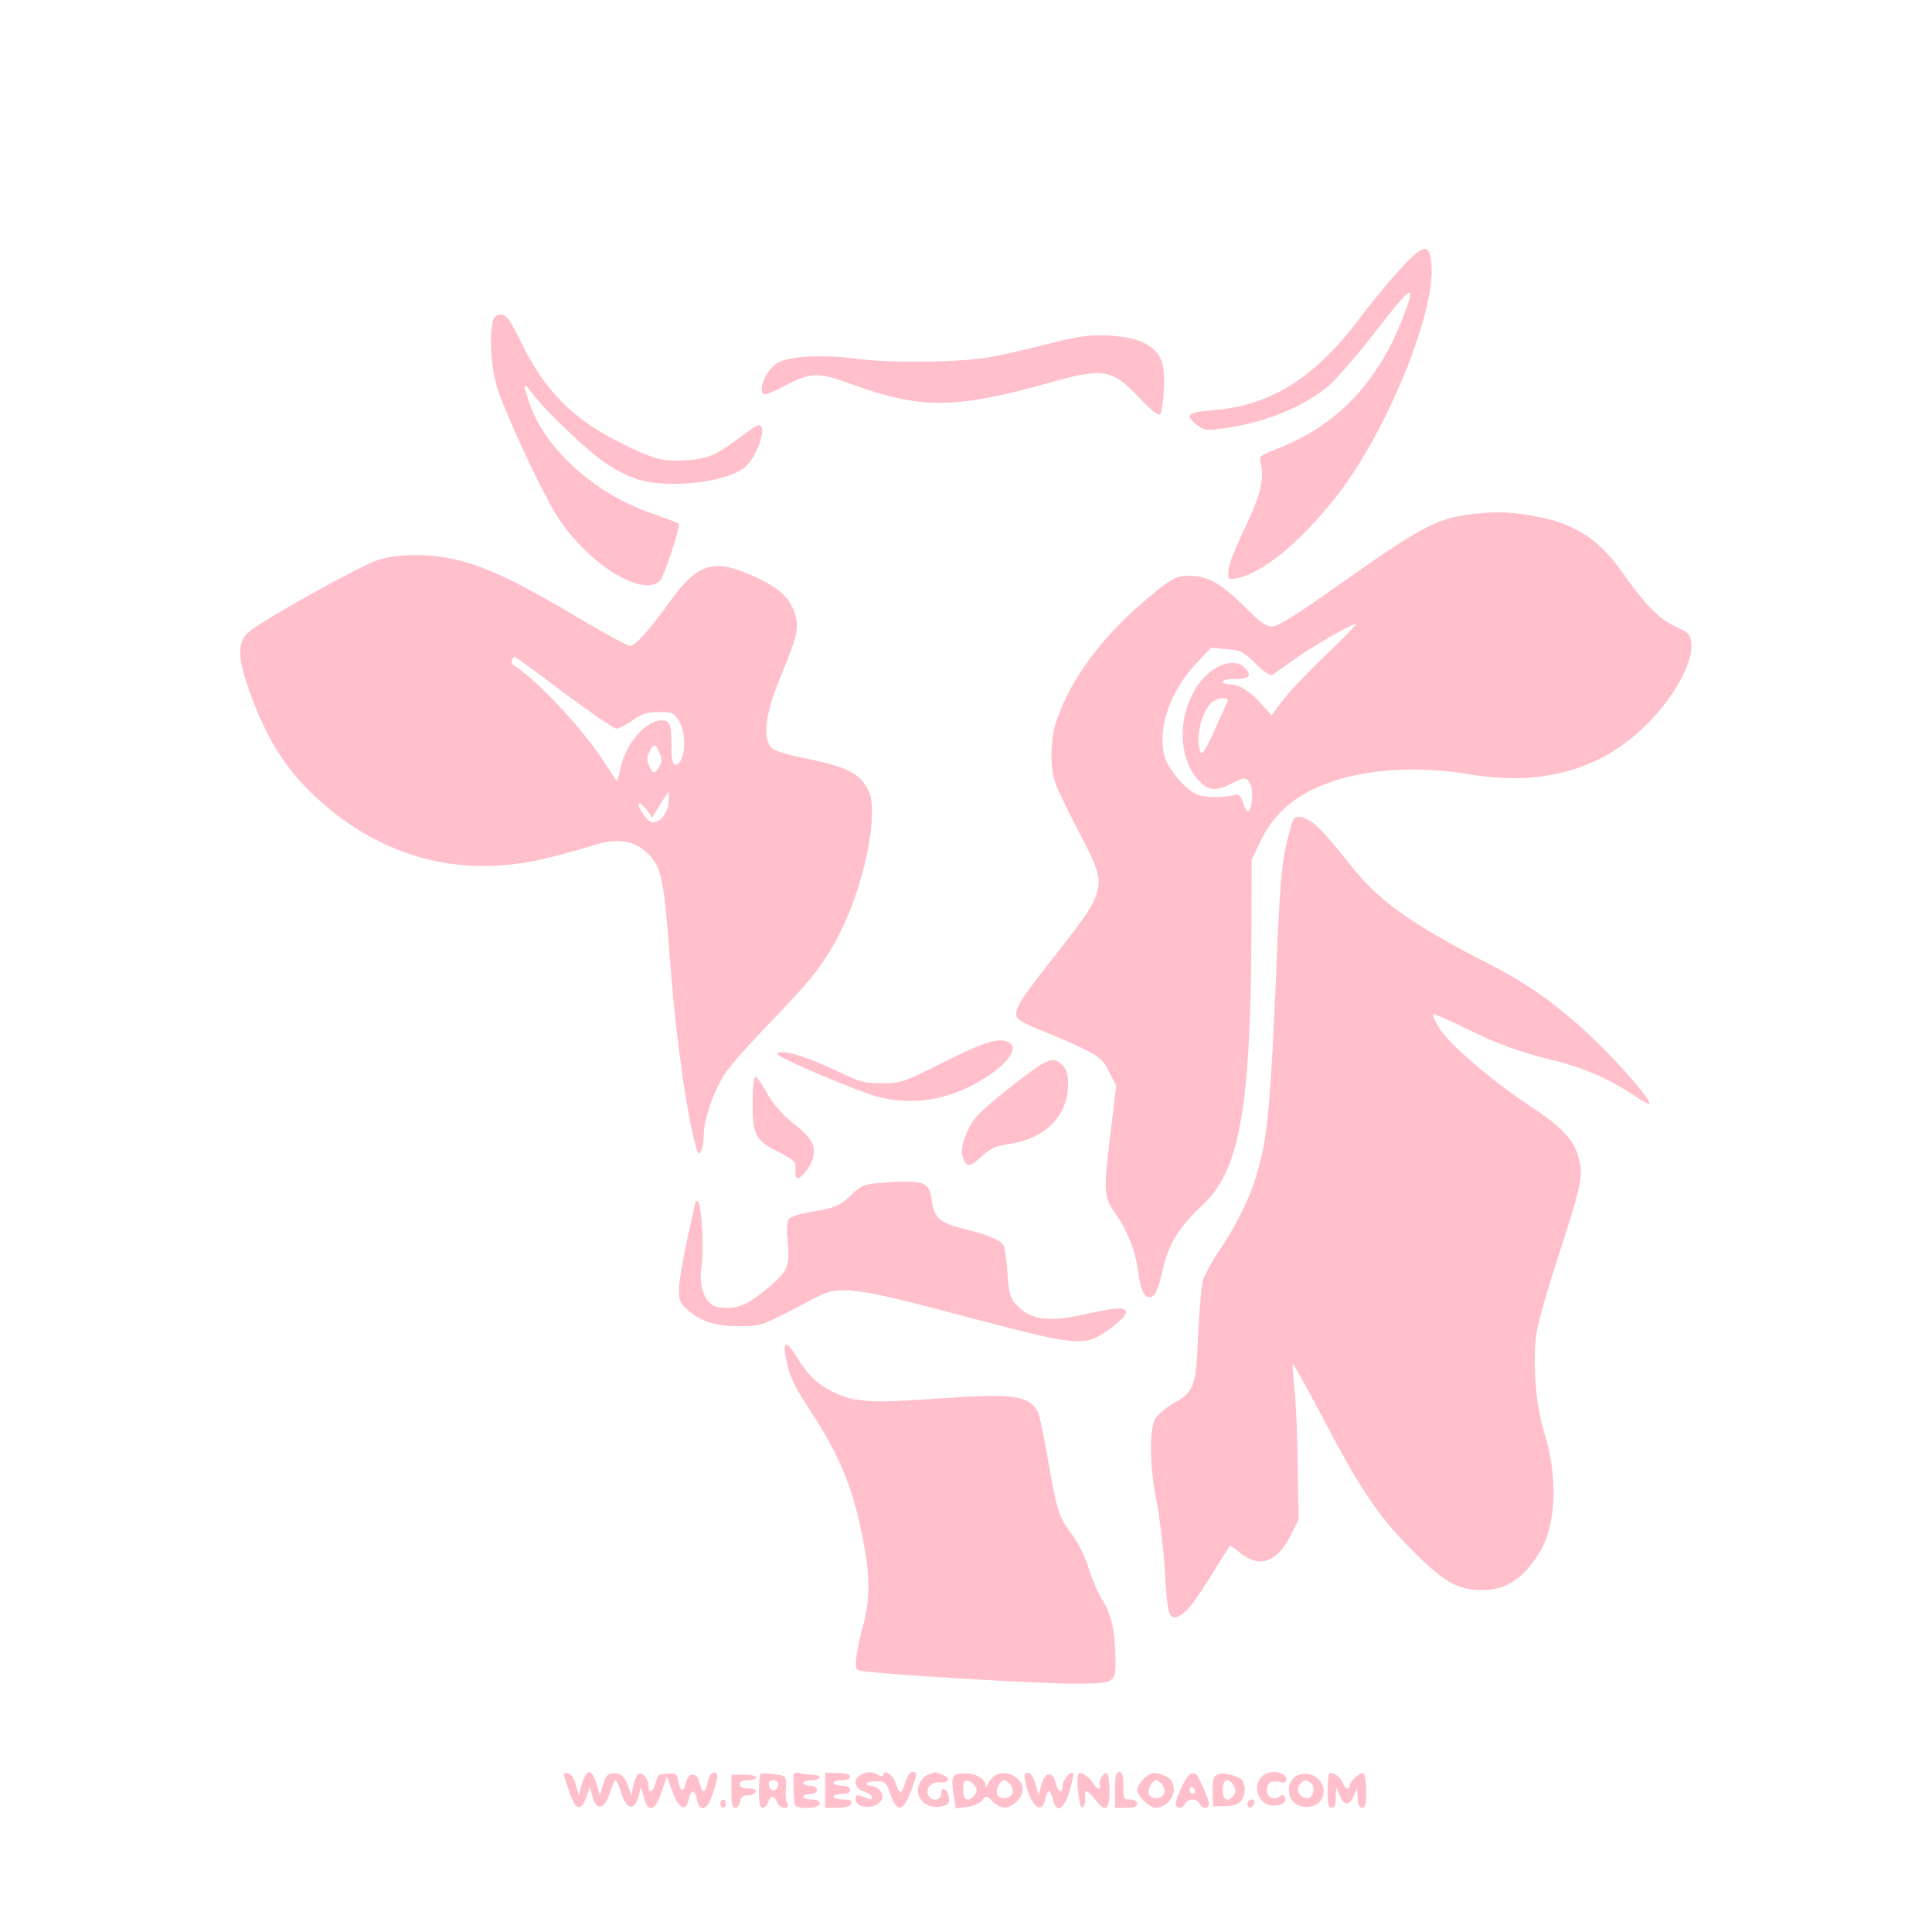 <svg
              version="1.0"
              xmlns="http://www.w3.org/2000/svg"
              width="20pt"
              height="20pt"
              viewBox="0 0 700 700"
              preserveAspectRatio="xMidYMid meet"
            >
              <g
                transform="translate(0,700) scale(0.1,-0.1)"
                fill="#FFC0CB"
                stroke="none"
              >
                <path
                  d="M5067 6018 c-41 -46 -104 -121 -138 -168 -163 -218 -324 -320 -533
        -336 -94 -8 -105 -17 -59 -54 23 -18 35 -20 82 -14 157 19 306 79 398 159 27
        24 101 109 163 189 141 182 155 188 100 48 -90 -231 -240 -386 -453 -468 -59
        -23 -67 -29 -61 -47 16 -50 4 -110 -40 -206 -63 -135 -76 -170 -76 -198 0 -23
        3 -24 33 -18 93 21 220 123 350 285 190 236 378 697 352 865 -9 66 -31 59
        -118 -37z"
                />
                <path
                  d="M1786 5838 c-15 -56 -6 -180 18 -251 39 -114 172 -396 222 -469 116
        -170 308 -286 367 -220 13 14 67 177 67 202 0 4 -38 19 -84 35 -212 68 -398
        233 -457 402 -26 76 -24 83 10 37 45 -61 210 -218 271 -256 85 -55 142 -71
        245 -71 100 0 202 23 248 55 47 33 91 158 56 158 -6 0 -36 -20 -67 -44 -82
        -63 -118 -79 -198 -84 -81 -5 -113 3 -230 61 -175 85 -279 189 -365 365 -42
        85 -54 102 -74 102 -15 0 -25 -7 -29 -22z"
                />
                <path
                  d="M3915 5780 c-27 -4 -95 -20 -150 -34 -55 -14 -138 -33 -185 -41 -103
        -18 -354 -21 -474 -5 -120 16 -252 10 -289 -15 -31 -20 -57 -63 -57 -95 0 -27
        10 -26 91 16 86 45 117 45 229 4 255 -94 382 -93 732 6 187 52 217 47 319 -60
        41 -44 66 -63 73 -56 5 5 11 47 13 92 5 98 -12 135 -75 167 -45 23 -155 33
        -227 21z"
                />
                <path
                  d="M5350 5139 c-140 -14 -192 -41 -499 -258 -154 -109 -222 -151 -242
        -151 -22 0 -45 17 -101 73 -83 83 -133 111 -200 111 -39 0 -54 -7 -100 -41
        -190 -148 -321 -313 -379 -481 -24 -69 -26 -170 -5 -230 8 -23 47 -104 87
        -180 105 -202 106 -197 -105 -465 -113 -143 -135 -180 -120 -205 6 -9 49 -32
        95 -49 46 -18 113 -47 149 -65 56 -28 68 -40 89 -82 l25 -50 -19 -160 c-28
        -228 -27 -240 17 -304 44 -63 73 -137 82 -211 8 -63 21 -91 41 -91 20 0 31 25
        50 109 20 85 61 150 139 222 136 124 177 345 180 979 l1 275 31 65 c60 127
        167 202 344 241 119 26 270 28 411 4 265 -45 480 15 645 180 98 97 167 221
        162 289 -3 38 -6 42 -59 67 -61 29 -109 79 -194 199 -81 115 -170 173 -305
        198 -88 17 -140 19 -220 11z m-549 -515 c-66 -63 -137 -138 -157 -166 l-37
        -50 -33 37 c-42 49 -83 75 -116 75 -16 0 -28 5 -28 10 0 6 20 10 44 10 54 0
        64 12 35 41 -40 40 -126 6 -174 -71 -71 -113 -66 -261 12 -342 32 -33 60 -35
        113 -8 50 26 58 25 71 -4 12 -26 4 -96 -10 -96 -4 0 -13 15 -18 33 -6 20 -15
        31 -24 28 -47 -13 -118 -12 -146 2 -45 24 -101 91 -114 139 -26 99 20 233 115
        334 l54 57 57 -5 c51 -4 60 -9 104 -52 35 -34 53 -46 63 -40 8 5 43 30 79 56
        63 45 206 128 223 128 4 0 -46 -52 -113 -116z m-354 -166 c-3 -7 -24 -55 -48
        -107 -33 -72 -45 -89 -50 -75 -18 46 1 135 37 175 19 21 69 27 61 7z"
                />
                <path
                  d="M1369 4971 c-65 -21 -428 -223 -470 -263 -39 -35 -38 -90 2 -205 62
        -174 128 -282 239 -387 191 -180 420 -267 665 -252 94 5 188 25 347 74 98 30
        162 14 212 -50 36 -48 43 -93 66 -398 20 -262 63 -557 96 -660 9 -26 24 11 24
        60 1 58 38 164 81 226 18 27 92 110 164 184 139 144 181 196 238 300 95 175
        155 457 113 537 -31 61 -79 85 -222 114 -60 12 -116 28 -125 36 -39 34 -28
        126 35 276 54 128 62 164 46 214 -18 56 -56 92 -138 130 -153 72 -211 56 -313
        -84 -82 -113 -127 -163 -147 -163 -9 0 -93 46 -186 101 -203 122 -324 181
        -430 208 -100 26 -219 27 -297 2z m674 -481 c96 -71 181 -130 190 -130 10 0
        36 14 59 30 33 24 51 30 95 30 49 0 55 -2 73 -32 31 -51 22 -158 -13 -158 -10
        0 -14 18 -14 70 -1 79 -6 90 -35 90 -58 0 -130 -83 -149 -170 -6 -27 -12 -50
        -14 -50 -1 0 -20 28 -42 63 -77 121 -246 304 -334 358 -10 6 -5 29 7 29 2 0
        82 -58 177 -130z m347 -219 c9 -23 9 -33 -2 -50 -17 -27 -22 -26 -36 4 -9 19
        -9 31 0 50 15 32 23 32 38 -4z m32 -181 c-4 -39 -30 -70 -59 -70 -15 0 -57 59
        -48 68 4 4 16 -6 27 -21 l21 -29 28 46 c16 25 30 46 32 46 1 0 1 -18 -1 -40z"
                />
                <path
                  d="M4686 4031 c-3 -5 -15 -47 -26 -93 -14 -61 -22 -147 -30 -318 -27
        -649 -35 -737 -80 -886 -23 -78 -77 -185 -135 -269 -24 -36 -49 -82 -56 -102
        -6 -21 -14 -110 -18 -198 -7 -188 -14 -207 -87 -248 -28 -16 -59 -42 -68 -57
        -23 -40 -21 -174 5 -302 11 -57 24 -166 29 -243 8 -145 14 -175 34 -175 31 1
        62 36 127 140 39 63 73 117 75 119 2 2 17 -8 34 -23 71 -59 135 -39 185 58
        l30 60 -3 195 c-1 108 -7 234 -12 280 -5 47 -8 87 -6 89 2 2 51 -85 108 -194
        137 -261 202 -358 323 -479 117 -118 166 -146 253 -146 87 -1 149 39 208 133
        63 99 70 277 19 438 -32 100 -44 270 -26 371 6 35 40 154 76 264 87 268 94
        299 72 369 -20 63 -60 104 -187 188 -127 84 -280 216 -314 271 -16 26 -27 50
        -24 52 3 3 54 -19 114 -49 125 -61 193 -86 319 -117 104 -25 195 -63 281 -119
        33 -22 64 -40 68 -40 17 0 -66 101 -164 200 -137 137 -256 226 -410 305 -292
        149 -409 233 -517 373 -37 48 -86 104 -107 124 -37 36 -78 49 -90 29z"
                />
                <path
                  d="M3420 3152 c-148 -74 -157 -77 -225 -77 -62 0 -80 5 -155 41 -115 56
        -212 85 -224 66 -6 -11 302 -142 373 -158 143 -34 287 -1 418 97 55 41 77 84
        52 100 -35 22 -86 8 -239 -69z"
                />
                <path
                  d="M3778 3146 c-38 -20 -193 -142 -234 -185 -36 -36 -68 -119 -57 -149
        15 -43 24 -43 67 -4 34 31 53 40 96 46 136 18 219 101 220 219 0 34 -6 53 -20
        67 -24 24 -36 25 -72 6z"
                />
                <path
                  d="M2728 3048 c-5 -156 3 -177 91 -221 62 -32 66 -36 63 -66 -1 -17 2
        -31 6 -31 15 0 50 45 57 72 12 47 -3 74 -67 125 -43 34 -74 69 -98 111 -19 34
        -38 62 -42 62 -5 0 -9 -24 -10 -52z"
                />
                <path
                  d="M3175 2713 c-40 -3 -57 -11 -85 -37 -46 -45 -62 -52 -147 -66 -40 -6
        -77 -18 -84 -26 -8 -10 -10 -36 -5 -85 5 -52 3 -77 -9 -99 -15 -30 -76 -83
        -135 -119 -40 -24 -106 -27 -133 -6 -31 23 -45 79 -35 138 9 58 0 225 -13 233
        -5 3 -9 4 -9 2 0 -2 -13 -64 -30 -138 -16 -74 -30 -156 -30 -181 0 -41 4 -51
        34 -77 47 -41 98 -57 187 -57 80 0 74 -2 273 103 86 46 140 39 521 -62 337
        -90 407 -104 469 -92 40 8 136 79 136 101 0 20 -36 19 -140 -5 -140 -32 -206
        -24 -259 34 -21 22 -26 40 -31 114 -3 48 -10 93 -14 100 -12 19 -55 38 -134
        57 -96 23 -118 41 -126 105 -9 71 -26 76 -201 63z"
                />
                <path
                  d="M2845 2093 c12 -72 28 -108 87 -198 119 -182 166 -301 204 -525 17
        -101 13 -186 -11 -268 -8 -25 -17 -69 -21 -98 -6 -50 -5 -53 17 -58 53 -11
        634 -46 760 -46 164 0 163 -1 160 102 -2 96 -16 154 -51 208 -15 25 -36 74
        -46 109 -11 39 -34 85 -60 121 -49 67 -55 84 -89 283 -14 81 -30 156 -37 166
        -35 57 -92 63 -386 42 -215 -15 -275 -11 -348 23 -61 29 -94 60 -134 125 -38
        61 -53 65 -45 14z"
                />
                <path
                  d="M2043 567 c2 -7 12 -36 22 -65 20 -62 42 -66 60 -12 l12 35 10 -35
        c14 -53 43 -47 62 13 8 26 17 47 21 47 4 0 13 -21 21 -47 19 -60 48 -66 62
        -13 l10 35 10 -37 c14 -59 41 -51 64 19 l19 57 20 -55 c23 -63 49 -76 59 -30
        8 39 22 40 30 1 11 -50 39 -39 58 23 21 66 21 74 2 74 -9 0 -17 -14 -21 -34
        -8 -41 -20 -43 -29 -3 -9 41 -41 41 -50 0 -8 -36 -20 -32 -28 8 -6 29 -6 30
        -64 23 -6 0 -14 -14 -18 -31 -7 -31 -25 -42 -25 -14 0 26 -20 54 -34 48 -8 -3
        -17 -22 -21 -42 l-8 -37 -11 33 c-13 38 -27 49 -58 47 -16 -1 -25 -12 -33 -41
        l-12 -39 -12 43 c-7 24 -18 42 -26 42 -8 0 -19 -18 -26 -42 l-12 -43 -11 39
        c-7 25 -18 40 -29 42 -11 1 -17 -3 -14 -9z"
                />
                <path
                  d="M2755 572 c-3 -3 -5 -32 -5 -64 0 -43 4 -58 14 -58 7 0 16 9 19 20 3
        11 10 20 15 20 6 0 14 -9 17 -20 4 -11 15 -20 26 -20 16 0 18 4 11 17 -5 9 -7
        33 -5 53 3 22 1 40 -6 44 -13 8 -80 14 -86 8z m65 -36 c0 -21 -21 -31 -30 -15
        -5 7 -6 17 -4 21 9 14 34 9 34 -6z"
                />
                <path
                  d="M2877 573 c-4 -7 -3 -60 2 -110 2 -20 91 -17 91 2 0 10 -10 15 -30
        15 -16 0 -30 5 -30 10 0 6 11 10 25 10 16 0 25 6 25 15 0 9 -9 15 -25 15 -14
        0 -25 5 -25 10 0 6 14 10 30 10 17 0 30 5 30 10 0 6 -13 10 -29 10 -16 0 -36
        3 -44 6 -8 3 -17 2 -20 -3z"
                />
                <path
                  d="M2990 514 l0 -64 44 0 c30 0 46 5 50 15 4 12 -3 15 -29 15 -19 0 -35
        5 -35 10 0 6 14 10 30 10 20 0 30 5 30 15 0 10 -10 15 -30 15 -16 0 -30 5 -30
        10 0 6 14 10 30 10 18 0 30 5 30 13 0 8 -15 13 -45 13 l-45 1 0 -63z"
                />
                <path
                  d="M3118 569 c-29 -16 -22 -49 12 -60 17 -6 30 -15 30 -20 0 -11 -3 -11
        -34 1 -22 8 -26 7 -26 -9 0 -38 84 -36 96 2 7 21 -17 47 -43 47 -7 0 -13 4
        -13 8 0 4 16 8 35 8 32 0 36 -3 52 -48 23 -66 44 -63 72 8 25 66 26 74 6 74
        -8 0 -19 -17 -26 -40 -13 -44 -19 -44 -35 2 -9 29 -44 49 -44 27 0 -6 -8 -6
        -19 1 -24 12 -41 12 -63 -1z"
                />
                <path
                  d="M3362 570 c-12 -5 -27 -21 -32 -35 -19 -49 26 -92 81 -80 25 6 30 11
        27 33 -4 31 -28 43 -28 13 0 -26 -37 -29 -47 -5 -10 25 11 49 40 46 35 -4 44
        16 12 28 -14 6 -27 10 -28 9 -1 0 -12 -4 -25 -9z"
                />
                <path
                  d="M3468 572 c-19 -4 -22 -23 -11 -86 l6 -38 41 5 c23 3 47 14 55 24 14
        18 15 18 37 -4 28 -27 55 -29 82 -5 30 25 35 56 15 81 -34 40 -94 34 -113 -12
        -6 -15 -9 -17 -9 -6 -2 31 -53 52 -103 41z m65 -44 c8 -12 7 -21 -2 -32 -23
        -28 -41 -19 -41 20 0 28 4 35 16 32 9 -2 22 -10 27 -20z m127 7 c19 -23 8 -50
        -20 -50 -16 0 -26 6 -28 18 -4 18 14 47 28 47 4 0 13 -7 20 -15z"
                />
                <path
                  d="M3714 549 c17 -89 60 -129 73 -69 3 17 9 30 13 30 5 0 11 -13 15 -30
        12 -52 39 -39 60 30 10 33 16 63 13 66 -9 9 -38 -26 -38 -47 0 -30 -18 -22
        -25 11 -10 45 -40 40 -52 -7 l-10 -38 -11 41 c-8 26 -18 41 -28 41 -12 0 -14
        -7 -10 -28z"
                />
                <path
                  d="M3907 573 c-8 -17 2 -118 12 -121 10 -3 15 17 12 46 -3 21 14 13 37
        -18 36 -49 52 -40 52 29 0 33 -4 62 -9 66 -12 7 -34 -32 -26 -45 3 -6 2 -10
        -4 -10 -6 0 -15 9 -21 20 -12 22 -47 44 -53 33z"
                />
                <path
                  d="M4040 515 l0 -65 40 0 c29 0 40 4 40 15 0 9 -9 15 -25 15 -23 0 -25
        3 -25 50 0 38 -4 50 -15 50 -12 0 -15 -14 -15 -65z"
                />
                <path
                  d="M4145 556 c-14 -14 -25 -32 -25 -41 0 -22 45 -65 68 -65 31 0 65 33
        65 64 0 33 -17 51 -56 60 -21 5 -33 1 -52 -18z m65 -21 c19 -23 8 -50 -20 -50
        -16 0 -26 6 -28 18 -4 18 14 47 28 47 4 0 13 -7 20 -15z"
                />
                <path
                  d="M4313 573 c-14 -5 -53 -87 -53 -109 0 -19 26 -18 34 1 3 8 15 15 26
        15 11 0 23 -7 26 -15 8 -19 34 -20 34 -1 0 17 -38 104 -48 109 -4 2 -13 2 -19
        0z m17 -64 c0 -5 -4 -9 -10 -9 -5 0 -10 7 -10 16 0 8 5 12 10 9 6 -3 10 -10
        10 -16z"
                />
                <path
                  d="M4418 573 c-21 -5 -26 -18 -24 -73 l1 -45 44 1 c30 1 48 7 58 19 15
        21 17 53 5 73 -10 15 -60 30 -84 25z m52 -44 c9 -15 8 -24 -1 -35 -21 -26 -39
        -16 -39 21 0 40 22 48 40 14z"
                />
                <path
                  d="M4577 568 c-44 -35 -19 -110 37 -110 32 0 52 15 41 32 -5 8 -10 8
        -20 0 -19 -15 -45 -1 -45 25 0 26 18 36 49 28 14 -4 21 -1 21 10 0 27 -54 36
        -83 15z"
                />
                <path
                  d="M4698 566 c-35 -17 -38 -79 -4 -101 35 -23 84 -12 98 23 20 54 -40
        105 -94 78z m50 -25 c20 -12 11 -56 -12 -56 -27 0 -43 29 -27 49 15 18 21 19
        39 7z"
                />
                <path
                  d="M4816 573 c-3 -3 -6 -33 -6 -65 0 -45 3 -58 15 -58 11 0 15 11 15 38
        l1 37 14 -32 c16 -38 36 -36 52 5 11 27 11 27 12 -10 1 -27 6 -38 16 -38 12 0
        15 13 15 59 0 33 -4 62 -10 66 -10 6 -50 -29 -50 -45 0 -18 -18 -11 -25 10 -7
        22 -39 43 -49 33z"
                />
                <path
                  d="M2650 510 c0 -45 3 -60 14 -60 8 0 16 10 18 23 2 16 10 22 27 22 14
        0 26 6 29 13 2 8 -7 12 -27 12 -21 0 -31 5 -31 15 0 10 10 15 30 15 17 0 30 5
        30 10 0 6 -20 10 -45 10 l-45 0 0 -60z"
                />
                <path
                  d="M2610 465 c0 -8 5 -15 10 -15 6 0 10 7 10 15 0 8 -4 15 -10 15 -5 0
        -10 -7 -10 -15z"
                />
                <path
                  d="M4520 465 c0 -8 4 -15 9 -15 5 0 11 7 15 15 3 9 0 15 -9 15 -8 0 -15
        -7 -15 -15z"
                />
              </g>
            </svg>